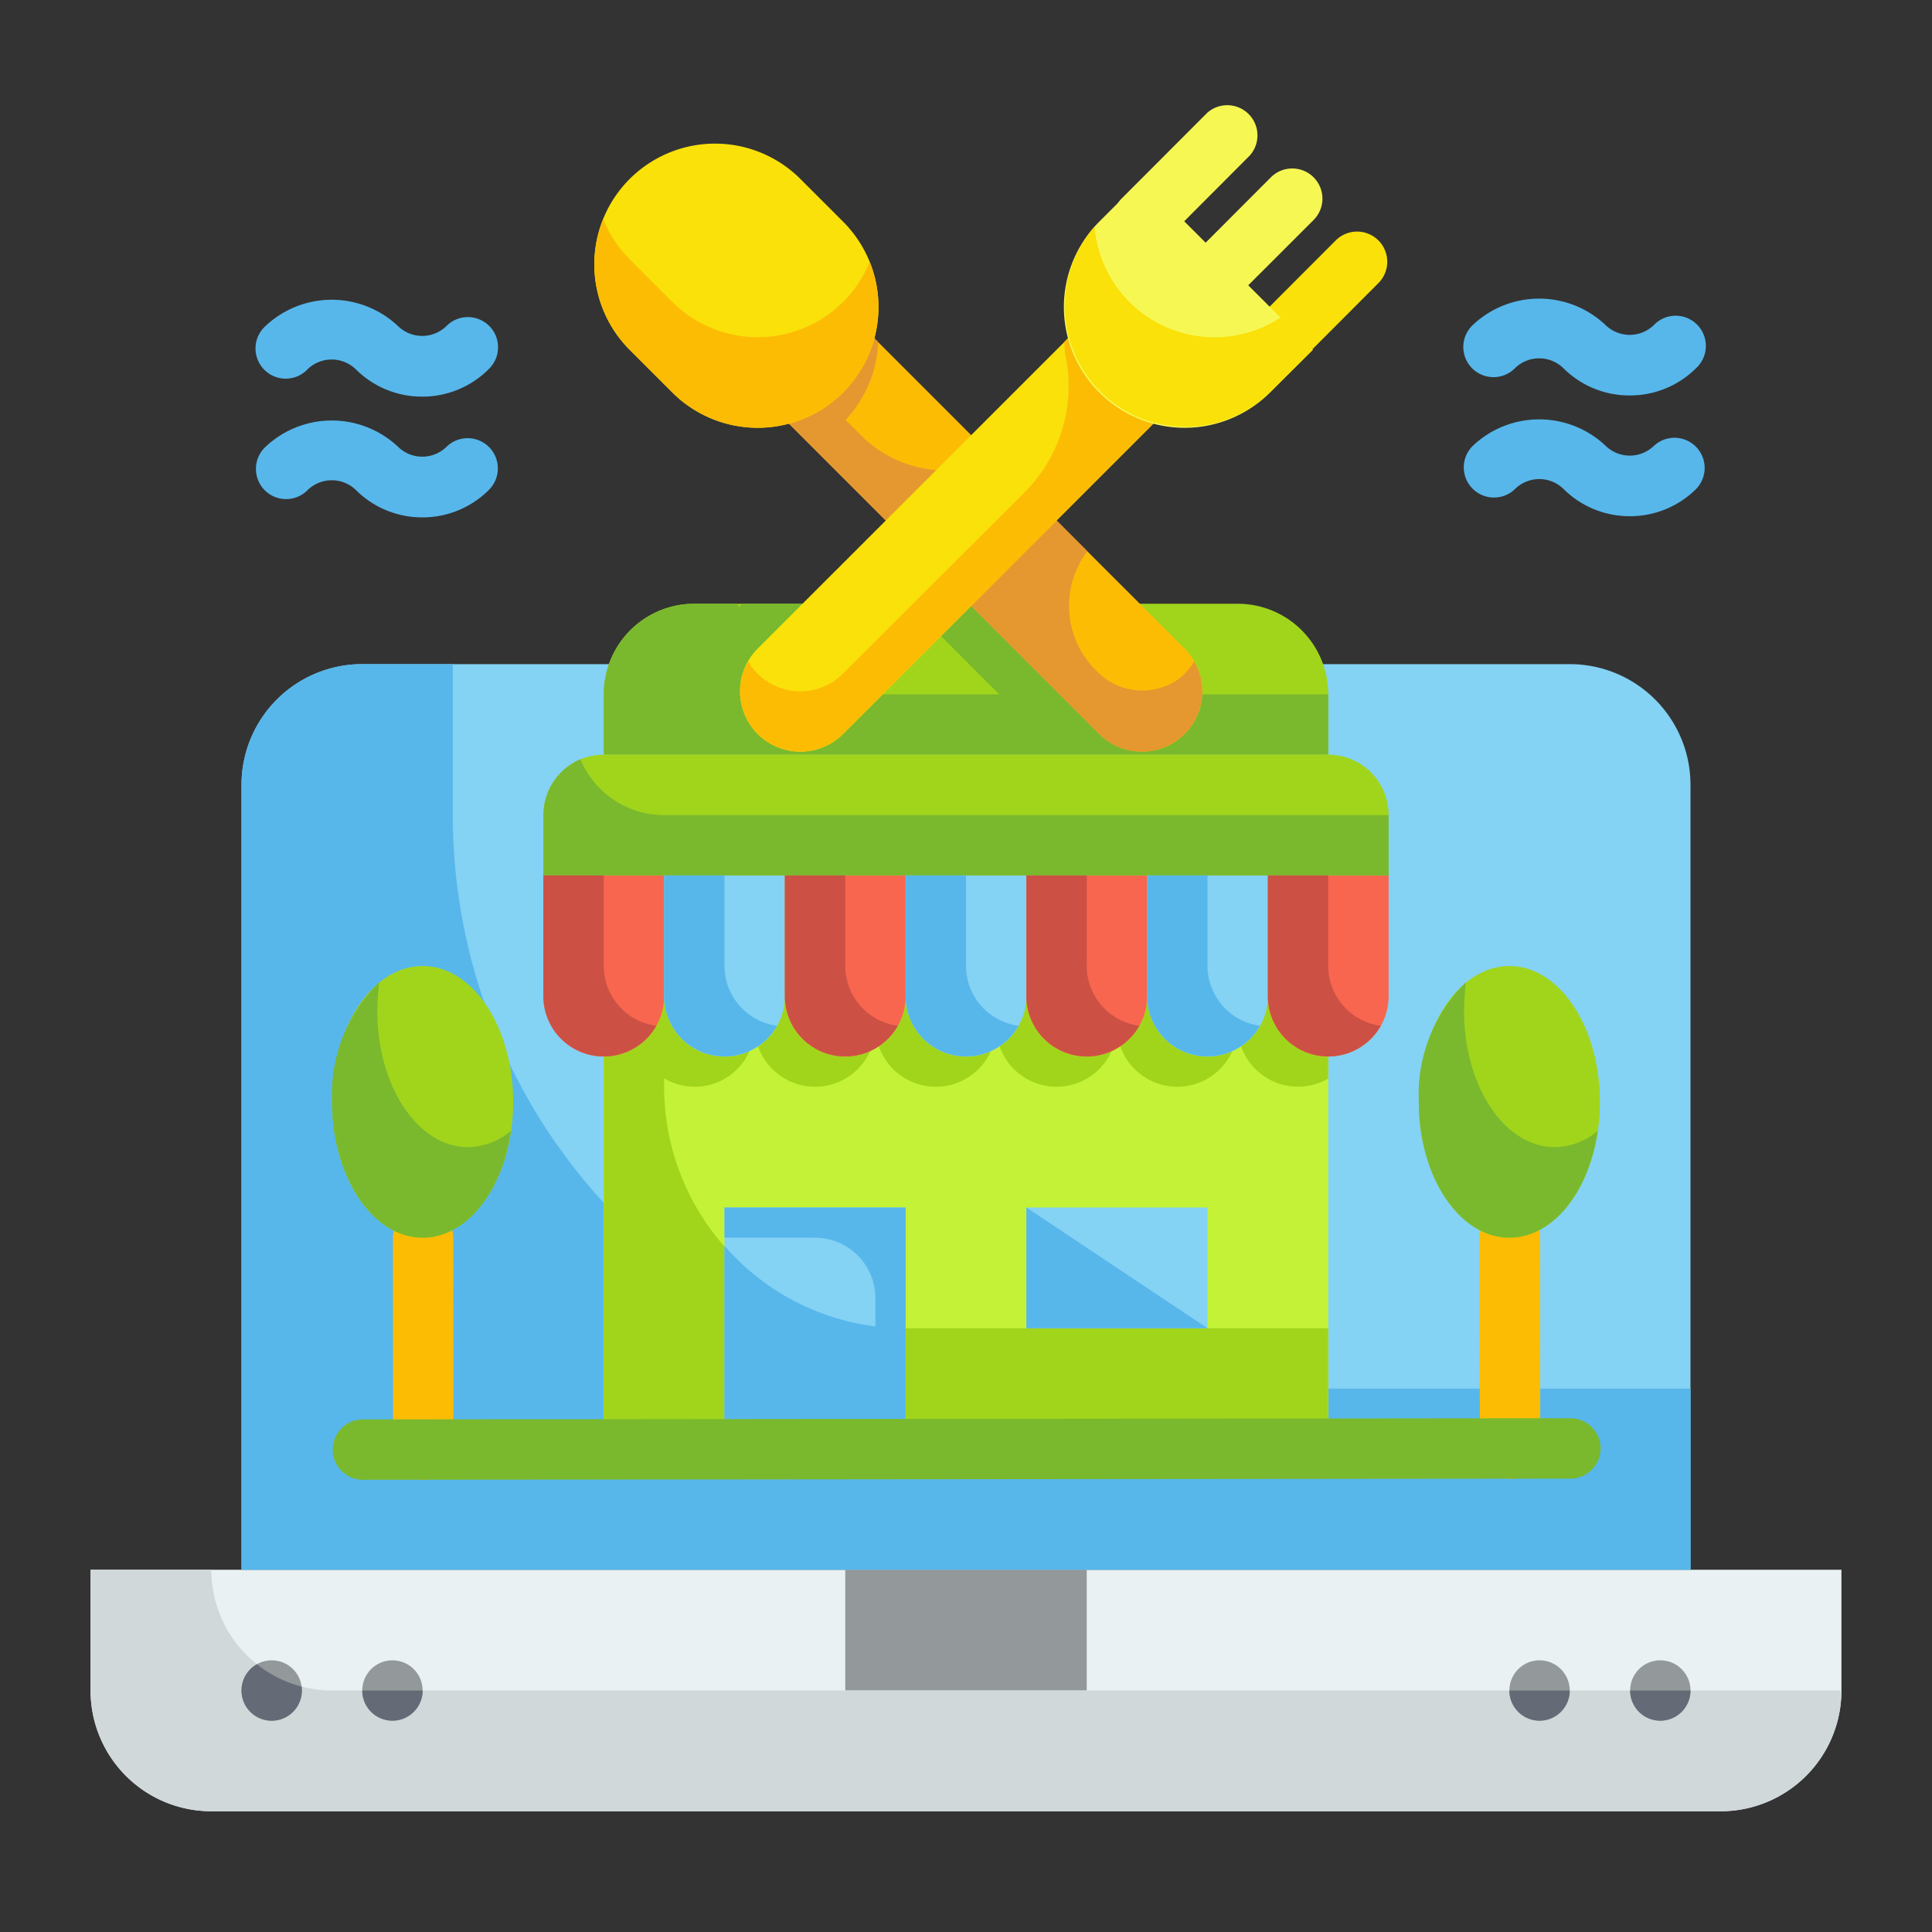 <svg height="512" viewBox="0 0 64 64" width="512" xmlns="http://www.w3.org/2000/svg"><rect x="0" y="0" width="64" height="64" fill="#333333" stroke="none"/><g id="Flat"><g id="Stroke_copy_2" data-name="Stroke copy 2"><g><path d="m42.118 12.515a1 1 0 0 1 -.709-1.707l2.826-2.831a1 1 0 1 1 1.415 1.413l-2.825 2.831a.994.994 0 0 1 -.707.294z" fill="#f9e109"/><path d="m3 52h58a0 0 0 0 1 0 0v4a4 4 0 0 1 -4 4h-50a4 4 0 0 1 -4-4v-4a0 0 0 0 1 0 0z" fill="#e9f1f2"/><path d="m12 22h40a4 4 0 0 1 4 4v26a0 0 0 0 1 0 0h-48a0 0 0 0 1 0 0v-26a4 4 0 0 1 4-4z" fill="#84d2f4"/><path d="m28 52h8v4h-8z" fill="#93999a"/><path d="m56 46v6h-48v-26a4 4 0 0 1 4-4h3v5a19 19 0 0 0 19 19z" fill="#57b7eb"/><path d="m61 56a4 4 0 0 1 -4 4h-50a4 4 0 0 1 -4-4v-4h4a4 4 0 0 0 4 4z" fill="#d0d8da"/><g fill="#93999a"><circle cx="51" cy="56" r="1"/><circle cx="55" cy="56" r="1"/><circle cx="9" cy="56" r="1"/><circle cx="13" cy="56" r="1"/></g><path d="m20 29h24v19h-24z" fill="#c4f236"/><path d="m22 35.72v.28a8 8 0 0 0 8 8h14v4h-24v-19h24v6.73a2 2 0 0 1 -3-1.73 2 2 0 0 1 -4 0 2 2 0 0 1 -4 0 2 2 0 0 1 -4 0 2 2 0 0 1 -4 0 1.984 1.984 0 0 1 -3 1.72z" fill="#a1d51c"/><path d="m23 20h18a3 3 0 0 1 3 3v2a0 0 0 0 1 0 0h-24a0 0 0 0 1 0 0v-2a3 3 0 0 1 3-3z" fill="#a1d51c"/><path d="m37.243 21.485-1.486-1.485h-11.171l-.106.106c-.016-.034-.028-.071-.044-.106h-1.436a3 3 0 0 0 -3 3v2h24v-2h-6.181a1.99 1.99 0 0 0 -.576-1.515zm-8.243 1.515a4.949 4.949 0 0 1 -1.5-.255l2.674-2.674 2.926 2.929z" fill="#7ab92d"/><path d="m20 25h24a2 2 0 0 1 2 2v2a0 0 0 0 1 0 0h-28a0 0 0 0 1 0 0v-2a2 2 0 0 1 2-2z" fill="#a1d51c"/><path d="m20 35a2 2 0 0 1 -2-2v-4h4v4a2 2 0 0 1 -2 2z" fill="#f8664f"/><path d="m24 35a2 2 0 0 1 -2-2v-4h4v4a2 2 0 0 1 -2 2z" fill="#84d2f4"/><path d="m28 35a2 2 0 0 1 -2-2v-4h4v4a2 2 0 0 1 -2 2z" fill="#f8664f"/><path d="m32 35a2 2 0 0 1 -2-2v-4h4v4a2 2 0 0 1 -2 2z" fill="#84d2f4"/><path d="m36 35a2 2 0 0 1 -2-2v-4h4v4a2 2 0 0 1 -2 2z" fill="#f8664f"/><path d="m40 35a2 2 0 0 1 -2-2v-4h4v4a2 2 0 0 1 -2 2z" fill="#84d2f4"/><path d="m44 35a2 2 0 0 1 -2-2v-4h4v4a2 2 0 0 1 -2 2z" fill="#f8664f"/><path d="m24 40h6v8h-6z" fill="#84d2f4"/><path d="m34 40h6v4h-6z" fill="#84d2f4"/><g><path d="m39.243 24.314a2 2 0 0 1 -2.829 0l-11.314-11.314 2.829-2.828 11.314 11.313a2 2 0 0 1 0 2.829z" fill="#fcbc04"/><path d="m39.24 24.31a2 2 0 0 1 -2.83 0l-11.31-11.31 2.83-2.83 1.16 1.16a3.979 3.979 0 0 1 -1.08 2.58l.5.5a3.988 3.988 0 0 0 4.48.82l3.03 3.03a3 3 0 0 0 .27 3.93l.05.05a2.085 2.085 0 0 0 2.65.29 1.976 1.976 0 0 0 .57-.62 1.99 1.99 0 0 1 -.32 2.4z" fill="#e59730"/><path d="m27.929 13a4 4 0 0 1 -5.657 0l-1.414-1.414a4 4 0 0 1 0-5.657 4 4 0 0 1 5.657 0l1.414 1.414a4 4 0 0 1 0 5.657z" fill="#f9e109"/><path d="m25.1 24.314a2 2 0 0 1 0-2.829l11.314-11.313 2.829 2.828-11.314 11.314a2 2 0 0 1 -2.829 0z" fill="#f9e109"/><path d="m39.24 13-11.31 11.31a2 2 0 0 1 -2.83 0 1.974 1.974 0 0 1 -.31-2.4 1.191 1.191 0 0 0 .09.15 2 2 0 0 0 3.05.25l6.01-6a4.981 4.981 0 0 0 1.38-4.41 2.856 2.856 0 0 1 -.06-.58l1.15-1.15z" fill="#fcbc04"/><path d="m36.414 13a4 4 0 0 1 0-5.657l1.414-1.414 5.657 5.657-1.414 1.414a4 4 0 0 1 -5.657 0z" fill="#f7f754"/><path d="m43.49 11.59-1.42 1.41a4 4 0 0 1 -5.81-5.49 3.987 3.987 0 0 0 6.16 3.01z" fill="#f9e109"/><path d="m27.93 13a4.008 4.008 0 0 1 -5.66 0l-1.41-1.41a4.01 4.01 0 0 1 -.88-4.33 4.112 4.112 0 0 0 .88 1.33l1.41 1.41a4.008 4.008 0 0 0 5.66 0 3.956 3.956 0 0 0 .88-1.33 4.007 4.007 0 0 1 -.88 4.33z" fill="#fcbc04"/></g><path d="m46 27v2h-28v-2a2.02 2.02 0 0 1 1.23-1.85 2.991 2.991 0 0 0 2.77 1.85z" fill="#7ab92d"/><path d="m40 44h-6v-4z" fill="#57b7eb"/><path d="m30 40v8h-6v-6.73a7.916 7.916 0 0 0 5 2.67v-.94a2.006 2.006 0 0 0 -2-2h-3v-1z" fill="#57b7eb"/><path d="m45.74 33.98a2 2 0 0 1 -3.74-.98v-4h2v3a2.005 2.005 0 0 0 1.74 1.98z" fill="#cc5144"/><path d="m41.74 33.98a2 2 0 0 1 -3.74-.98v-4h2v3a2.005 2.005 0 0 0 1.74 1.98z" fill="#57b7eb"/><path d="m37.74 33.98a2 2 0 0 1 -3.74-.98v-4h2v3a2.005 2.005 0 0 0 1.74 1.98z" fill="#cc5144"/><path d="m33.74 33.98a2 2 0 0 1 -3.74-.98v-4h2v3a2.005 2.005 0 0 0 1.74 1.98z" fill="#57b7eb"/><path d="m29.74 33.98a2 2 0 0 1 -3.74-.98v-4h2v3a2.005 2.005 0 0 0 1.74 1.98z" fill="#cc5144"/><path d="m21.74 33.98a2 2 0 0 1 -3.74-.98v-4h2v3a2.005 2.005 0 0 0 1.74 1.98z" fill="#cc5144"/><path d="m25.74 33.98a2 2 0 0 1 -3.74-.98v-4h2v3a2.005 2.005 0 0 0 1.74 1.98z" fill="#57b7eb"/><path d="m10 56a1 1 0 1 1 -1.49-.87 3.968 3.968 0 0 0 1.48.74.57.57 0 0 1 .01.13z" fill="#656b76"/><path d="m14 56a1 1 0 0 1 -2 0z" fill="#656b76"/><path d="m52 56a1 1 0 0 1 -2 0z" fill="#656b76"/><path d="m56 56a1 1 0 0 1 -2 0z" fill="#656b76"/><path d="m39.995 10.4a1 1 0 0 1 -.709-1.707l2.826-2.831a1 1 0 0 1 1.415 1.413l-2.827 2.825a1 1 0 0 1 -.705.3z" fill="#f7f754"/><path d="m37.871 8.276a1 1 0 0 1 -.709-1.706l2.827-2.831a1 1 0 0 1 1.411 1.413l-2.822 2.831a1 1 0 0 1 -.707.293z" fill="#f7f754"/><path d="m50.022 48.983a1 1 0 0 1 -1-1l-.006-7a1 1 0 1 1 2 0l.006 7a1 1 0 0 1 -1 1z" fill="#fcbc04"/><path d="m14.022 49.018a1 1 0 0 1 -1-1l-.006-7a1 1 0 0 1 2 0l.006 7a1 1 0 0 1 -1 1z" fill="#fcbc04"/><g fill="#57b7eb"><path d="m53.988 13.1a3.1 3.1 0 0 1 -2.208-.912 1.148 1.148 0 0 0 -1.586 0 1 1 0 1 1 -1.415-1.413 3.2 3.2 0 0 1 4.414 0 1.148 1.148 0 0 0 1.586 0 1 1 0 1 1 1.415 1.412 3.1 3.1 0 0 1 -2.206.913z"/><path d="m53.992 17.1a3.1 3.1 0 0 1 -2.208-.912 1.148 1.148 0 0 0 -1.586 0 1 1 0 1 1 -1.416-1.413 3.2 3.2 0 0 1 4.414 0 1.148 1.148 0 0 0 1.586 0 1 1 0 0 1 1.418 1.409 3.1 3.1 0 0 1 -2.208.916z"/><path d="m13.988 13.139a3.1 3.1 0 0 1 -2.208-.912 1.148 1.148 0 0 0 -1.586 0 1 1 0 1 1 -1.415-1.412 3.2 3.2 0 0 1 4.414-.005 1.148 1.148 0 0 0 1.586 0 1 1 0 1 1 1.415 1.413 3.1 3.1 0 0 1 -2.206.916z"/><path d="m13.992 17.139a3.1 3.1 0 0 1 -2.208-.912 1.148 1.148 0 0 0 -1.586 0 1 1 0 1 1 -1.416-1.412 3.2 3.2 0 0 1 4.414-.005 1.148 1.148 0 0 0 1.586 0 1 1 0 1 1 1.418 1.413 3.1 3.1 0 0 1 -2.208.916z"/></g><ellipse cx="50" cy="36.5" fill="#a1d51c" rx="3" ry="4.5"/><ellipse cx="14" cy="36.5" fill="#a1d51c" rx="3" ry="4.5"/><path d="m16.925 37.46c-.285 2.025-1.485 3.54-2.925 3.54-1.65 0-3-2.01-3-4.5a5.193 5.193 0 0 1 1.56-3.96c-.03.315-.06.63-.06.96 0 2.49 1.35 4.5 3 4.5a2.249 2.249 0 0 0 1.425-.54z" fill="#7ab92d"/><path d="m52.925 37.46c-.285 2.025-1.485 3.54-2.925 3.54-1.65 0-3-2.01-3-4.5a5.193 5.193 0 0 1 1.56-3.96c-.03.315-.06.63-.06.96 0 2.49 1.35 4.5 3 4.5a2.249 2.249 0 0 0 1.425-.54z" fill="#7ab92d"/><path d="m52.022 48.981-40 .039a1 1 0 0 1 0-2l40-.039a1 1 0 1 1 0 2z" fill="#7ab92d"/></g></g></g></svg>